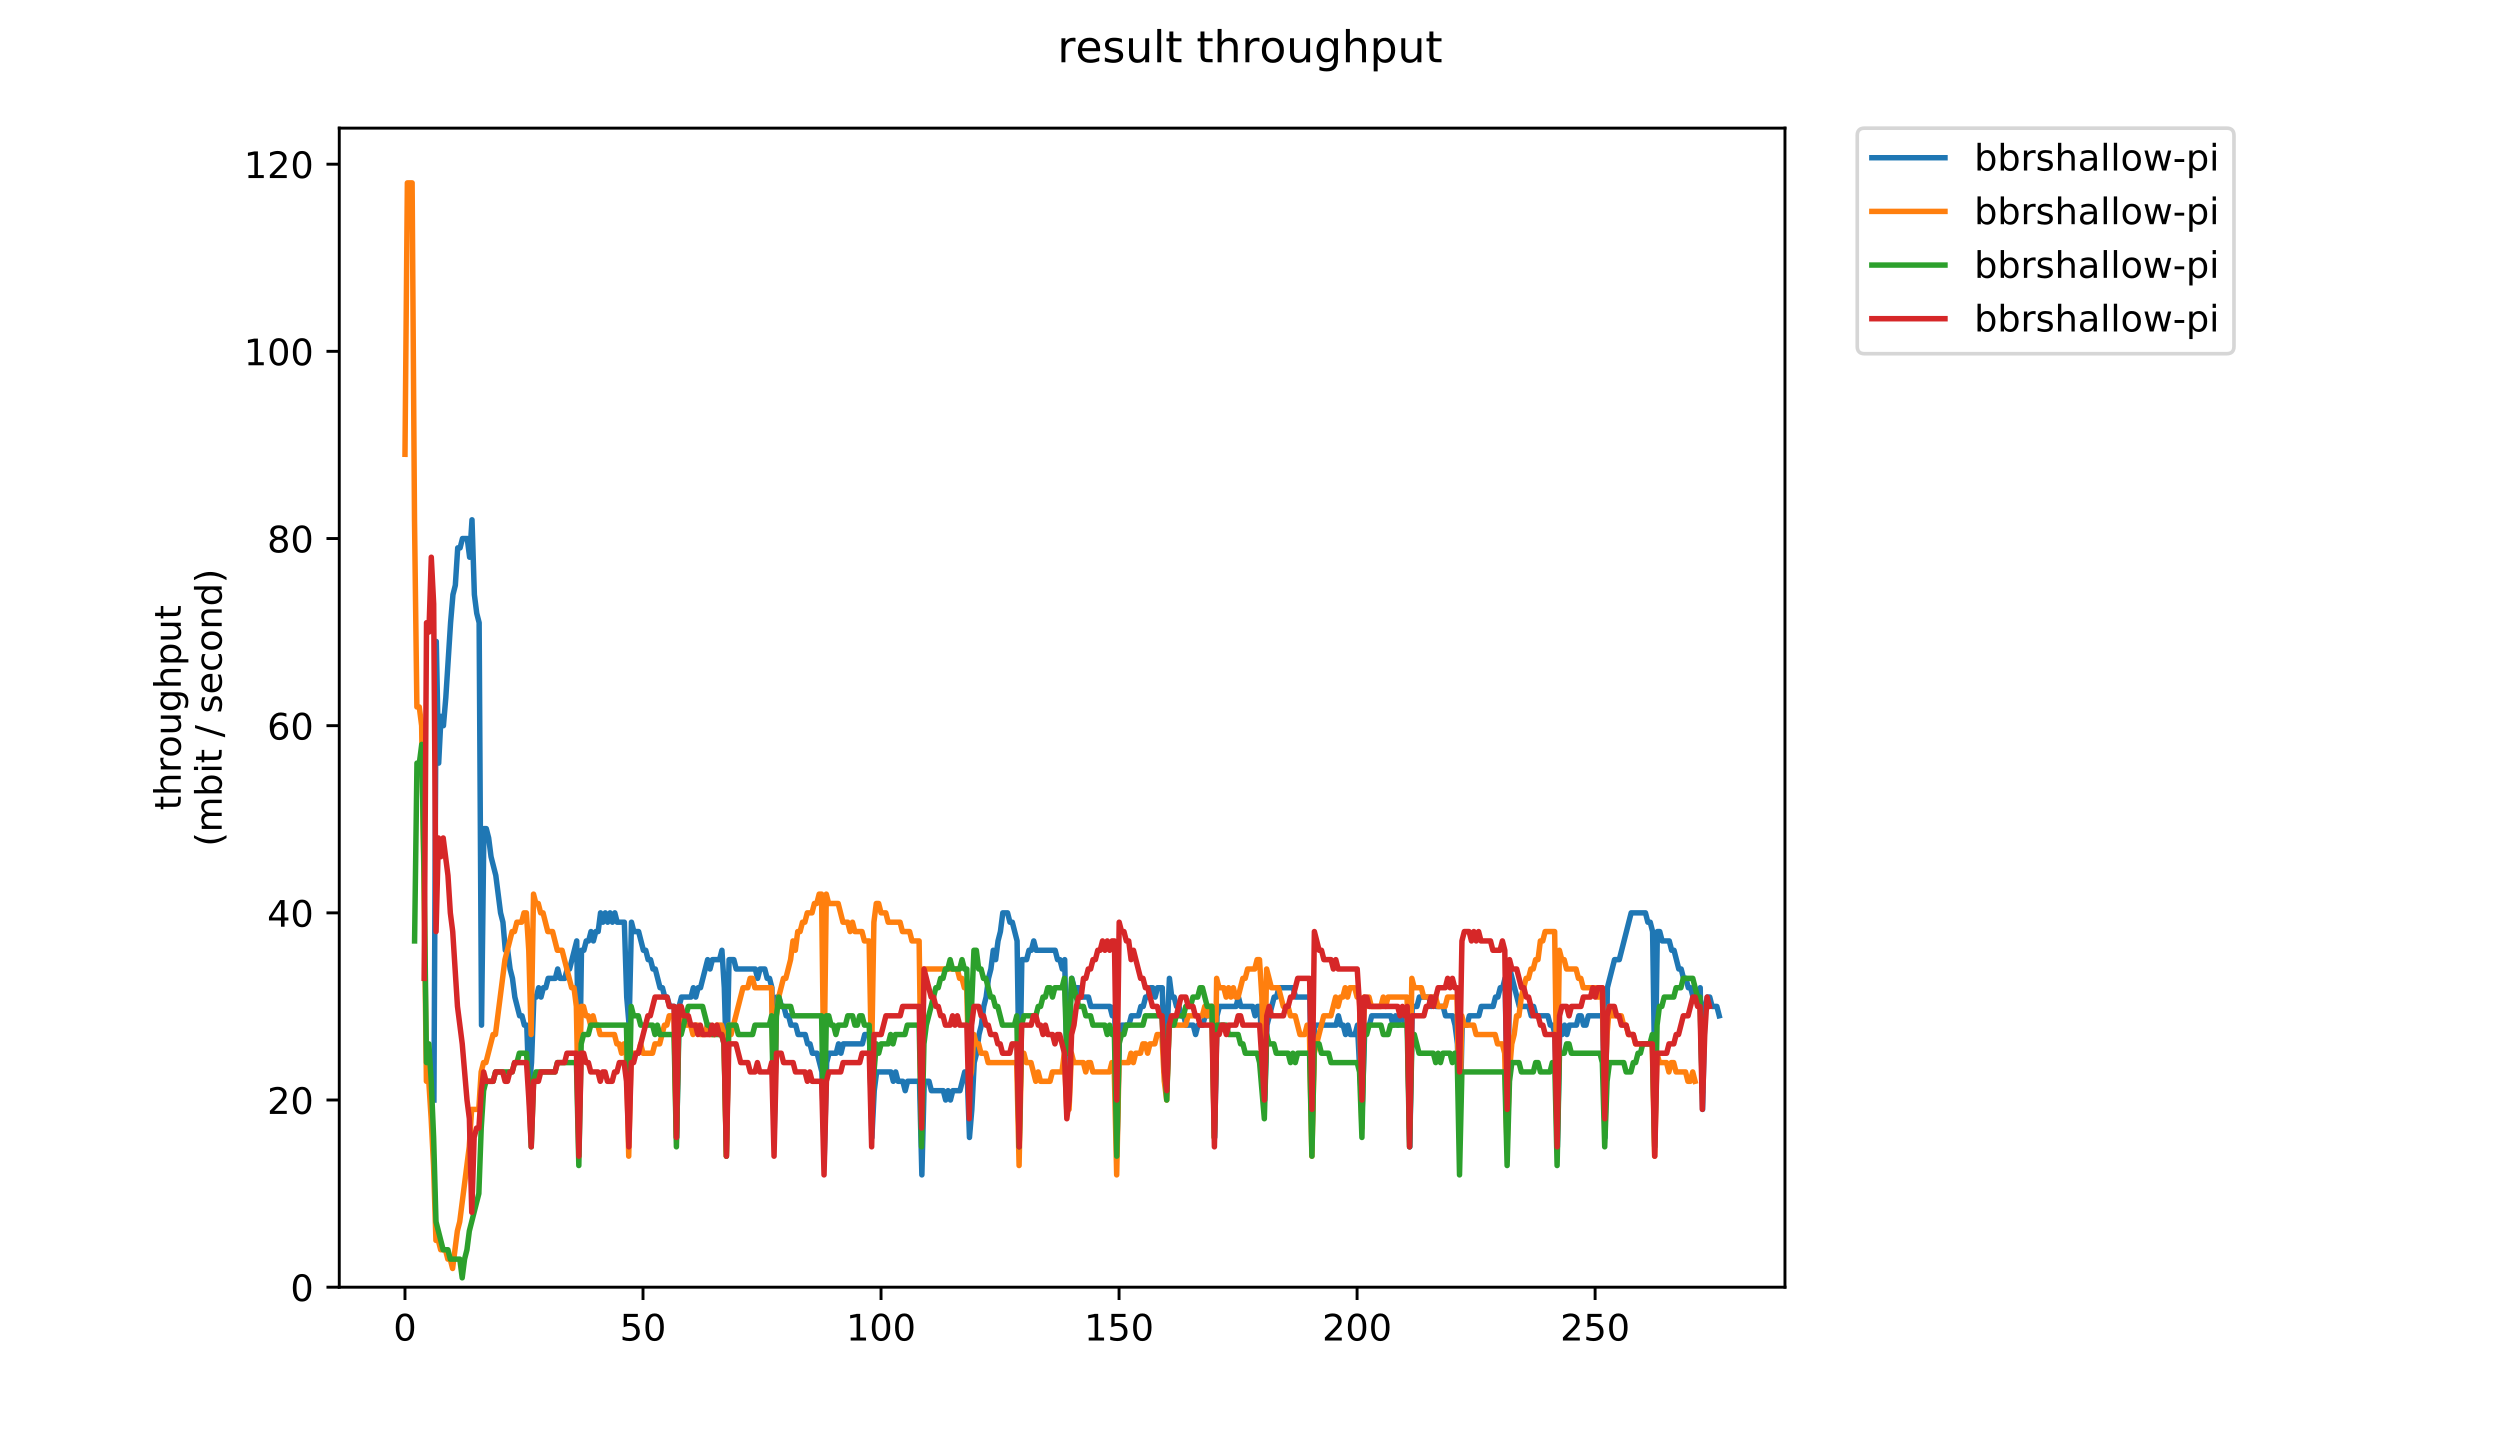 <?xml version="1.0" encoding="utf-8" standalone="no"?>
<!DOCTYPE svg PUBLIC "-//W3C//DTD SVG 1.1//EN"
  "http://www.w3.org/Graphics/SVG/1.1/DTD/svg11.dtd">
<!-- Created with matplotlib (https://matplotlib.org/) -->
<svg height="396pt" version="1.1" viewBox="0 0 684 396" width="684pt" xmlns="http://www.w3.org/2000/svg" xmlns:xlink="http://www.w3.org/1999/xlink">
 <defs>
  <style type="text/css">
*{stroke-linecap:butt;stroke-linejoin:round;}
  </style>
 </defs>
 <g id="figure_1">
  <g id="patch_1">
   <path d="M 0 396 
L 684 396 
L 684 0 
L 0 0 
z
" style="fill:#ffffff;"/>
  </g>
  <g id="axes_1">
   <g id="patch_2">
    <path d="M 92.824 352.174 
L 488.365 352.174 
L 488.365 35.062 
L 92.824 35.062 
z
" style="fill:#ffffff;"/>
   </g>
   <g id="matplotlib.axis_1">
    <g id="xtick_1">
     <g id="line2d_1">
      <defs>
       <path d="M 0 0 
L 0 3.5 
" id="mc0372e7fa3" style="stroke:#000000;stroke-width:0.8;"/>
      </defs>
      <g>
       <use style="stroke:#000000;stroke-width:0.8;" x="110.803" xlink:href="#mc0372e7fa3" y="352.174"/>
      </g>
     </g>
     <g id="text_1">
      <!-- 0 -->
      <defs>
       <path d="M 31.781 66.406 
Q 24.172 66.406 20.328 58.906 
Q 16.5 51.422 16.5 36.375 
Q 16.5 21.391 20.328 13.891 
Q 24.172 6.391 31.781 6.391 
Q 39.453 6.391 43.281 13.891 
Q 47.125 21.391 47.125 36.375 
Q 47.125 51.422 43.281 58.906 
Q 39.453 66.406 31.781 66.406 
z
M 31.781 74.219 
Q 44.047 74.219 50.516 64.516 
Q 56.984 54.828 56.984 36.375 
Q 56.984 17.969 50.516 8.266 
Q 44.047 -1.422 31.781 -1.422 
Q 19.531 -1.422 13.062 8.266 
Q 6.594 17.969 6.594 36.375 
Q 6.594 54.828 13.062 64.516 
Q 19.531 74.219 31.781 74.219 
z
" id="DejaVuSans-48"/>
      </defs>
      <g transform="translate(107.622 366.773)scale(0.1 -0.1)">
       <use xlink:href="#DejaVuSans-48"/>
      </g>
     </g>
    </g>
    <g id="xtick_2">
     <g id="line2d_2">
      <g>
       <use style="stroke:#000000;stroke-width:0.8;" x="175.927" xlink:href="#mc0372e7fa3" y="352.174"/>
      </g>
     </g>
     <g id="text_2">
      <!-- 50 -->
      <defs>
       <path d="M 10.797 72.906 
L 49.516 72.906 
L 49.516 64.594 
L 19.828 64.594 
L 19.828 46.734 
Q 21.969 47.469 24.109 47.828 
Q 26.266 48.188 28.422 48.188 
Q 40.625 48.188 47.75 41.5 
Q 54.891 34.812 54.891 23.391 
Q 54.891 11.625 47.562 5.094 
Q 40.234 -1.422 26.906 -1.422 
Q 22.312 -1.422 17.547 -0.641 
Q 12.797 0.141 7.719 1.703 
L 7.719 11.625 
Q 12.109 9.234 16.797 8.062 
Q 21.484 6.891 26.703 6.891 
Q 35.156 6.891 40.078 11.328 
Q 45.016 15.766 45.016 23.391 
Q 45.016 31 40.078 35.438 
Q 35.156 39.891 26.703 39.891 
Q 22.75 39.891 18.812 39.016 
Q 14.891 38.141 10.797 36.281 
z
" id="DejaVuSans-53"/>
      </defs>
      <g transform="translate(169.564 366.773)scale(0.1 -0.1)">
       <use xlink:href="#DejaVuSans-53"/>
       <use x="63.623" xlink:href="#DejaVuSans-48"/>
      </g>
     </g>
    </g>
    <g id="xtick_3">
     <g id="line2d_3">
      <g>
       <use style="stroke:#000000;stroke-width:0.8;" x="241.05" xlink:href="#mc0372e7fa3" y="352.174"/>
      </g>
     </g>
     <g id="text_3">
      <!-- 100 -->
      <defs>
       <path d="M 12.406 8.297 
L 28.516 8.297 
L 28.516 63.922 
L 10.984 60.406 
L 10.984 69.391 
L 28.422 72.906 
L 38.281 72.906 
L 38.281 8.297 
L 54.391 8.297 
L 54.391 0 
L 12.406 0 
z
" id="DejaVuSans-49"/>
      </defs>
      <g transform="translate(231.507 366.773)scale(0.1 -0.1)">
       <use xlink:href="#DejaVuSans-49"/>
       <use x="63.623" xlink:href="#DejaVuSans-48"/>
       <use x="127.246" xlink:href="#DejaVuSans-48"/>
      </g>
     </g>
    </g>
    <g id="xtick_4">
     <g id="line2d_4">
      <g>
       <use style="stroke:#000000;stroke-width:0.8;" x="306.174" xlink:href="#mc0372e7fa3" y="352.174"/>
      </g>
     </g>
     <g id="text_4">
      <!-- 150 -->
      <g transform="translate(296.63 366.773)scale(0.1 -0.1)">
       <use xlink:href="#DejaVuSans-49"/>
       <use x="63.623" xlink:href="#DejaVuSans-53"/>
       <use x="127.246" xlink:href="#DejaVuSans-48"/>
      </g>
     </g>
    </g>
    <g id="xtick_5">
     <g id="line2d_5">
      <g>
       <use style="stroke:#000000;stroke-width:0.8;" x="371.298" xlink:href="#mc0372e7fa3" y="352.174"/>
      </g>
     </g>
     <g id="text_5">
      <!-- 200 -->
      <defs>
       <path d="M 19.188 8.297 
L 53.609 8.297 
L 53.609 0 
L 7.328 0 
L 7.328 8.297 
Q 12.938 14.109 22.625 23.891 
Q 32.328 33.688 34.812 36.531 
Q 39.547 41.844 41.422 45.531 
Q 43.312 49.219 43.312 52.781 
Q 43.312 58.594 39.234 62.25 
Q 35.156 65.922 28.609 65.922 
Q 23.969 65.922 18.812 64.312 
Q 13.672 62.703 7.812 59.422 
L 7.812 69.391 
Q 13.766 71.781 18.938 73 
Q 24.125 74.219 28.422 74.219 
Q 39.75 74.219 46.484 68.547 
Q 53.219 62.891 53.219 53.422 
Q 53.219 48.922 51.531 44.891 
Q 49.859 40.875 45.406 35.406 
Q 44.188 33.984 37.641 27.219 
Q 31.109 20.453 19.188 8.297 
z
" id="DejaVuSans-50"/>
      </defs>
      <g transform="translate(361.754 366.773)scale(0.1 -0.1)">
       <use xlink:href="#DejaVuSans-50"/>
       <use x="63.623" xlink:href="#DejaVuSans-48"/>
       <use x="127.246" xlink:href="#DejaVuSans-48"/>
      </g>
     </g>
    </g>
    <g id="xtick_6">
     <g id="line2d_6">
      <g>
       <use style="stroke:#000000;stroke-width:0.8;" x="436.422" xlink:href="#mc0372e7fa3" y="352.174"/>
      </g>
     </g>
     <g id="text_6">
      <!-- 250 -->
      <g transform="translate(426.878 366.773)scale(0.1 -0.1)">
       <use xlink:href="#DejaVuSans-50"/>
       <use x="63.623" xlink:href="#DejaVuSans-53"/>
       <use x="127.246" xlink:href="#DejaVuSans-48"/>
      </g>
     </g>
    </g>
   </g>
   <g id="matplotlib.axis_2">
    <g id="ytick_1">
     <g id="line2d_7">
      <defs>
       <path d="M 0 0 
L -3.5 0 
" id="m262127cf6f" style="stroke:#000000;stroke-width:0.8;"/>
      </defs>
      <g>
       <use style="stroke:#000000;stroke-width:0.8;" x="92.824" xlink:href="#m262127cf6f" y="352.174"/>
      </g>
     </g>
     <g id="text_7">
      <!-- 0 -->
      <g transform="translate(79.461 355.973)scale(0.1 -0.1)">
       <use xlink:href="#DejaVuSans-48"/>
      </g>
     </g>
    </g>
    <g id="ytick_2">
     <g id="line2d_8">
      <g>
       <use style="stroke:#000000;stroke-width:0.8;" x="92.824" xlink:href="#m262127cf6f" y="300.965"/>
      </g>
     </g>
     <g id="text_8">
      <!-- 20 -->
      <g transform="translate(73.099 304.764)scale(0.1 -0.1)">
       <use xlink:href="#DejaVuSans-50"/>
       <use x="63.623" xlink:href="#DejaVuSans-48"/>
      </g>
     </g>
    </g>
    <g id="ytick_3">
     <g id="line2d_9">
      <g>
       <use style="stroke:#000000;stroke-width:0.8;" x="92.824" xlink:href="#m262127cf6f" y="249.756"/>
      </g>
     </g>
     <g id="text_9">
      <!-- 40 -->
      <defs>
       <path d="M 37.797 64.312 
L 12.891 25.391 
L 37.797 25.391 
z
M 35.203 72.906 
L 47.609 72.906 
L 47.609 25.391 
L 58.016 25.391 
L 58.016 17.188 
L 47.609 17.188 
L 47.609 0 
L 37.797 0 
L 37.797 17.188 
L 4.891 17.188 
L 4.891 26.703 
z
" id="DejaVuSans-52"/>
      </defs>
      <g transform="translate(73.099 253.555)scale(0.1 -0.1)">
       <use xlink:href="#DejaVuSans-52"/>
       <use x="63.623" xlink:href="#DejaVuSans-48"/>
      </g>
     </g>
    </g>
    <g id="ytick_4">
     <g id="line2d_10">
      <g>
       <use style="stroke:#000000;stroke-width:0.8;" x="92.824" xlink:href="#m262127cf6f" y="198.547"/>
      </g>
     </g>
     <g id="text_10">
      <!-- 60 -->
      <defs>
       <path d="M 33.016 40.375 
Q 26.375 40.375 22.484 35.828 
Q 18.609 31.297 18.609 23.391 
Q 18.609 15.531 22.484 10.953 
Q 26.375 6.391 33.016 6.391 
Q 39.656 6.391 43.531 10.953 
Q 47.406 15.531 47.406 23.391 
Q 47.406 31.297 43.531 35.828 
Q 39.656 40.375 33.016 40.375 
z
M 52.594 71.297 
L 52.594 62.312 
Q 48.875 64.062 45.094 64.984 
Q 41.312 65.922 37.594 65.922 
Q 27.828 65.922 22.672 59.328 
Q 17.531 52.734 16.797 39.406 
Q 19.672 43.656 24.016 45.922 
Q 28.375 48.188 33.594 48.188 
Q 44.578 48.188 50.953 41.516 
Q 57.328 34.859 57.328 23.391 
Q 57.328 12.156 50.688 5.359 
Q 44.047 -1.422 33.016 -1.422 
Q 20.359 -1.422 13.672 8.266 
Q 6.984 17.969 6.984 36.375 
Q 6.984 53.656 15.188 63.938 
Q 23.391 74.219 37.203 74.219 
Q 40.922 74.219 44.703 73.484 
Q 48.484 72.75 52.594 71.297 
z
" id="DejaVuSans-54"/>
      </defs>
      <g transform="translate(73.099 202.346)scale(0.1 -0.1)">
       <use xlink:href="#DejaVuSans-54"/>
       <use x="63.623" xlink:href="#DejaVuSans-48"/>
      </g>
     </g>
    </g>
    <g id="ytick_5">
     <g id="line2d_11">
      <g>
       <use style="stroke:#000000;stroke-width:0.8;" x="92.824" xlink:href="#m262127cf6f" y="147.338"/>
      </g>
     </g>
     <g id="text_11">
      <!-- 80 -->
      <defs>
       <path d="M 31.781 34.625 
Q 24.75 34.625 20.719 30.859 
Q 16.703 27.094 16.703 20.516 
Q 16.703 13.922 20.719 10.156 
Q 24.75 6.391 31.781 6.391 
Q 38.812 6.391 42.859 10.172 
Q 46.922 13.969 46.922 20.516 
Q 46.922 27.094 42.891 30.859 
Q 38.875 34.625 31.781 34.625 
z
M 21.922 38.812 
Q 15.578 40.375 12.031 44.719 
Q 8.5 49.078 8.5 55.328 
Q 8.5 64.062 14.719 69.141 
Q 20.953 74.219 31.781 74.219 
Q 42.672 74.219 48.875 69.141 
Q 55.078 64.062 55.078 55.328 
Q 55.078 49.078 51.531 44.719 
Q 48 40.375 41.703 38.812 
Q 48.828 37.156 52.797 32.312 
Q 56.781 27.484 56.781 20.516 
Q 56.781 9.906 50.312 4.234 
Q 43.844 -1.422 31.781 -1.422 
Q 19.734 -1.422 13.25 4.234 
Q 6.781 9.906 6.781 20.516 
Q 6.781 27.484 10.781 32.312 
Q 14.797 37.156 21.922 38.812 
z
M 18.312 54.391 
Q 18.312 48.734 21.844 45.562 
Q 25.391 42.391 31.781 42.391 
Q 38.141 42.391 41.719 45.562 
Q 45.312 48.734 45.312 54.391 
Q 45.312 60.062 41.719 63.234 
Q 38.141 66.406 31.781 66.406 
Q 25.391 66.406 21.844 63.234 
Q 18.312 60.062 18.312 54.391 
z
" id="DejaVuSans-56"/>
      </defs>
      <g transform="translate(73.099 151.137)scale(0.1 -0.1)">
       <use xlink:href="#DejaVuSans-56"/>
       <use x="63.623" xlink:href="#DejaVuSans-48"/>
      </g>
     </g>
    </g>
    <g id="ytick_6">
     <g id="line2d_12">
      <g>
       <use style="stroke:#000000;stroke-width:0.8;" x="92.824" xlink:href="#m262127cf6f" y="96.129"/>
      </g>
     </g>
     <g id="text_12">
      <!-- 100 -->
      <g transform="translate(66.736 99.928)scale(0.1 -0.1)">
       <use xlink:href="#DejaVuSans-49"/>
       <use x="63.623" xlink:href="#DejaVuSans-48"/>
       <use x="127.246" xlink:href="#DejaVuSans-48"/>
      </g>
     </g>
    </g>
    <g id="ytick_7">
     <g id="line2d_13">
      <g>
       <use style="stroke:#000000;stroke-width:0.8;" x="92.824" xlink:href="#m262127cf6f" y="44.92"/>
      </g>
     </g>
     <g id="text_13">
      <!-- 120 -->
      <g transform="translate(66.736 48.719)scale(0.1 -0.1)">
       <use xlink:href="#DejaVuSans-49"/>
       <use x="63.623" xlink:href="#DejaVuSans-50"/>
       <use x="127.246" xlink:href="#DejaVuSans-48"/>
      </g>
     </g>
    </g>
    <g id="text_14">
     <!-- throughput -->
     <defs>
      <path d="M 18.312 70.219 
L 18.312 54.688 
L 36.812 54.688 
L 36.812 47.703 
L 18.312 47.703 
L 18.312 18.016 
Q 18.312 11.328 20.141 9.422 
Q 21.969 7.516 27.594 7.516 
L 36.812 7.516 
L 36.812 0 
L 27.594 0 
Q 17.188 0 13.234 3.875 
Q 9.281 7.766 9.281 18.016 
L 9.281 47.703 
L 2.688 47.703 
L 2.688 54.688 
L 9.281 54.688 
L 9.281 70.219 
z
" id="DejaVuSans-116"/>
      <path d="M 54.891 33.016 
L 54.891 0 
L 45.906 0 
L 45.906 32.719 
Q 45.906 40.484 42.875 44.328 
Q 39.844 48.188 33.797 48.188 
Q 26.516 48.188 22.312 43.547 
Q 18.109 38.922 18.109 30.906 
L 18.109 0 
L 9.078 0 
L 9.078 75.984 
L 18.109 75.984 
L 18.109 46.188 
Q 21.344 51.125 25.703 53.562 
Q 30.078 56 35.797 56 
Q 45.219 56 50.047 50.172 
Q 54.891 44.344 54.891 33.016 
z
" id="DejaVuSans-104"/>
      <path d="M 41.109 46.297 
Q 39.594 47.172 37.812 47.578 
Q 36.031 48 33.891 48 
Q 26.266 48 22.188 43.047 
Q 18.109 38.094 18.109 28.812 
L 18.109 0 
L 9.078 0 
L 9.078 54.688 
L 18.109 54.688 
L 18.109 46.188 
Q 20.953 51.172 25.484 53.578 
Q 30.031 56 36.531 56 
Q 37.453 56 38.578 55.875 
Q 39.703 55.766 41.062 55.516 
z
" id="DejaVuSans-114"/>
      <path d="M 30.609 48.391 
Q 23.391 48.391 19.188 42.75 
Q 14.984 37.109 14.984 27.297 
Q 14.984 17.484 19.156 11.844 
Q 23.344 6.203 30.609 6.203 
Q 37.797 6.203 41.984 11.859 
Q 46.188 17.531 46.188 27.297 
Q 46.188 37.016 41.984 42.703 
Q 37.797 48.391 30.609 48.391 
z
M 30.609 56 
Q 42.328 56 49.016 48.375 
Q 55.719 40.766 55.719 27.297 
Q 55.719 13.875 49.016 6.219 
Q 42.328 -1.422 30.609 -1.422 
Q 18.844 -1.422 12.172 6.219 
Q 5.516 13.875 5.516 27.297 
Q 5.516 40.766 12.172 48.375 
Q 18.844 56 30.609 56 
z
" id="DejaVuSans-111"/>
      <path d="M 8.5 21.578 
L 8.5 54.688 
L 17.484 54.688 
L 17.484 21.922 
Q 17.484 14.156 20.5 10.266 
Q 23.531 6.391 29.594 6.391 
Q 36.859 6.391 41.078 11.031 
Q 45.312 15.672 45.312 23.688 
L 45.312 54.688 
L 54.297 54.688 
L 54.297 0 
L 45.312 0 
L 45.312 8.406 
Q 42.047 3.422 37.719 1 
Q 33.406 -1.422 27.688 -1.422 
Q 18.266 -1.422 13.375 4.438 
Q 8.5 10.297 8.5 21.578 
z
M 31.109 56 
z
" id="DejaVuSans-117"/>
      <path d="M 45.406 27.984 
Q 45.406 37.75 41.375 43.109 
Q 37.359 48.484 30.078 48.484 
Q 22.859 48.484 18.828 43.109 
Q 14.797 37.75 14.797 27.984 
Q 14.797 18.266 18.828 12.891 
Q 22.859 7.516 30.078 7.516 
Q 37.359 7.516 41.375 12.891 
Q 45.406 18.266 45.406 27.984 
z
M 54.391 6.781 
Q 54.391 -7.172 48.188 -13.984 
Q 42 -20.797 29.203 -20.797 
Q 24.469 -20.797 20.266 -20.094 
Q 16.062 -19.391 12.109 -17.922 
L 12.109 -9.188 
Q 16.062 -11.328 19.922 -12.344 
Q 23.781 -13.375 27.781 -13.375 
Q 36.625 -13.375 41.016 -8.766 
Q 45.406 -4.156 45.406 5.172 
L 45.406 9.625 
Q 42.625 4.781 38.281 2.391 
Q 33.938 0 27.875 0 
Q 17.828 0 11.672 7.656 
Q 5.516 15.328 5.516 27.984 
Q 5.516 40.672 11.672 48.328 
Q 17.828 56 27.875 56 
Q 33.938 56 38.281 53.609 
Q 42.625 51.219 45.406 46.391 
L 45.406 54.688 
L 54.391 54.688 
z
" id="DejaVuSans-103"/>
      <path d="M 18.109 8.203 
L 18.109 -20.797 
L 9.078 -20.797 
L 9.078 54.688 
L 18.109 54.688 
L 18.109 46.391 
Q 20.953 51.266 25.266 53.625 
Q 29.594 56 35.594 56 
Q 45.562 56 51.781 48.094 
Q 58.016 40.188 58.016 27.297 
Q 58.016 14.406 51.781 6.484 
Q 45.562 -1.422 35.594 -1.422 
Q 29.594 -1.422 25.266 0.953 
Q 20.953 3.328 18.109 8.203 
z
M 48.688 27.297 
Q 48.688 37.203 44.609 42.844 
Q 40.531 48.484 33.406 48.484 
Q 26.266 48.484 22.188 42.844 
Q 18.109 37.203 18.109 27.297 
Q 18.109 17.391 22.188 11.75 
Q 26.266 6.109 33.406 6.109 
Q 40.531 6.109 44.609 11.75 
Q 48.688 17.391 48.688 27.297 
z
" id="DejaVuSans-112"/>
     </defs>
     <g transform="translate(49.459 221.675)rotate(-90)scale(0.1 -0.1)">
      <use xlink:href="#DejaVuSans-116"/>
      <use x="39.209" xlink:href="#DejaVuSans-104"/>
      <use x="102.588" xlink:href="#DejaVuSans-114"/>
      <use x="143.67" xlink:href="#DejaVuSans-111"/>
      <use x="204.852" xlink:href="#DejaVuSans-117"/>
      <use x="268.23" xlink:href="#DejaVuSans-103"/>
      <use x="331.707" xlink:href="#DejaVuSans-104"/>
      <use x="395.086" xlink:href="#DejaVuSans-112"/>
      <use x="458.562" xlink:href="#DejaVuSans-117"/>
      <use x="521.941" xlink:href="#DejaVuSans-116"/>
     </g>
     <!-- (mbit / second) -->
     <defs>
      <path d="M 31 75.875 
Q 24.469 64.656 21.281 53.656 
Q 18.109 42.672 18.109 31.391 
Q 18.109 20.125 21.312 9.062 
Q 24.516 -2 31 -13.188 
L 23.188 -13.188 
Q 15.875 -1.703 12.234 9.375 
Q 8.594 20.453 8.594 31.391 
Q 8.594 42.281 12.203 53.312 
Q 15.828 64.359 23.188 75.875 
z
" id="DejaVuSans-40"/>
      <path d="M 52 44.188 
Q 55.375 50.25 60.062 53.125 
Q 64.75 56 71.094 56 
Q 79.641 56 84.281 50.016 
Q 88.922 44.047 88.922 33.016 
L 88.922 0 
L 79.891 0 
L 79.891 32.719 
Q 79.891 40.578 77.094 44.375 
Q 74.312 48.188 68.609 48.188 
Q 61.625 48.188 57.562 43.547 
Q 53.516 38.922 53.516 30.906 
L 53.516 0 
L 44.484 0 
L 44.484 32.719 
Q 44.484 40.625 41.703 44.406 
Q 38.922 48.188 33.109 48.188 
Q 26.219 48.188 22.156 43.531 
Q 18.109 38.875 18.109 30.906 
L 18.109 0 
L 9.078 0 
L 9.078 54.688 
L 18.109 54.688 
L 18.109 46.188 
Q 21.188 51.219 25.484 53.609 
Q 29.781 56 35.688 56 
Q 41.656 56 45.828 52.969 
Q 50 49.953 52 44.188 
z
" id="DejaVuSans-109"/>
      <path d="M 48.688 27.297 
Q 48.688 37.203 44.609 42.844 
Q 40.531 48.484 33.406 48.484 
Q 26.266 48.484 22.188 42.844 
Q 18.109 37.203 18.109 27.297 
Q 18.109 17.391 22.188 11.75 
Q 26.266 6.109 33.406 6.109 
Q 40.531 6.109 44.609 11.75 
Q 48.688 17.391 48.688 27.297 
z
M 18.109 46.391 
Q 20.953 51.266 25.266 53.625 
Q 29.594 56 35.594 56 
Q 45.562 56 51.781 48.094 
Q 58.016 40.188 58.016 27.297 
Q 58.016 14.406 51.781 6.484 
Q 45.562 -1.422 35.594 -1.422 
Q 29.594 -1.422 25.266 0.953 
Q 20.953 3.328 18.109 8.203 
L 18.109 0 
L 9.078 0 
L 9.078 75.984 
L 18.109 75.984 
z
" id="DejaVuSans-98"/>
      <path d="M 9.422 54.688 
L 18.406 54.688 
L 18.406 0 
L 9.422 0 
z
M 9.422 75.984 
L 18.406 75.984 
L 18.406 64.594 
L 9.422 64.594 
z
" id="DejaVuSans-105"/>
      <path id="DejaVuSans-32"/>
      <path d="M 25.391 72.906 
L 33.688 72.906 
L 8.297 -9.281 
L 0 -9.281 
z
" id="DejaVuSans-47"/>
      <path d="M 44.281 53.078 
L 44.281 44.578 
Q 40.484 46.531 36.375 47.5 
Q 32.281 48.484 27.875 48.484 
Q 21.188 48.484 17.844 46.438 
Q 14.5 44.391 14.5 40.281 
Q 14.5 37.156 16.891 35.375 
Q 19.281 33.594 26.516 31.984 
L 29.594 31.297 
Q 39.156 29.25 43.188 25.516 
Q 47.219 21.781 47.219 15.094 
Q 47.219 7.469 41.188 3.016 
Q 35.156 -1.422 24.609 -1.422 
Q 20.219 -1.422 15.453 -0.562 
Q 10.688 0.297 5.422 2 
L 5.422 11.281 
Q 10.406 8.688 15.234 7.391 
Q 20.062 6.109 24.812 6.109 
Q 31.156 6.109 34.562 8.281 
Q 37.984 10.453 37.984 14.406 
Q 37.984 18.062 35.516 20.016 
Q 33.062 21.969 24.703 23.781 
L 21.578 24.516 
Q 13.234 26.266 9.516 29.906 
Q 5.812 33.547 5.812 39.891 
Q 5.812 47.609 11.281 51.797 
Q 16.75 56 26.812 56 
Q 31.781 56 36.172 55.266 
Q 40.578 54.547 44.281 53.078 
z
" id="DejaVuSans-115"/>
      <path d="M 56.203 29.594 
L 56.203 25.203 
L 14.891 25.203 
Q 15.484 15.922 20.484 11.062 
Q 25.484 6.203 34.422 6.203 
Q 39.594 6.203 44.453 7.469 
Q 49.312 8.734 54.109 11.281 
L 54.109 2.781 
Q 49.266 0.734 44.188 -0.344 
Q 39.109 -1.422 33.891 -1.422 
Q 20.797 -1.422 13.156 6.188 
Q 5.516 13.812 5.516 26.812 
Q 5.516 40.234 12.766 48.109 
Q 20.016 56 32.328 56 
Q 43.359 56 49.781 48.891 
Q 56.203 41.797 56.203 29.594 
z
M 47.219 32.234 
Q 47.125 39.594 43.094 43.984 
Q 39.062 48.391 32.422 48.391 
Q 24.906 48.391 20.391 44.141 
Q 15.875 39.891 15.188 32.172 
z
" id="DejaVuSans-101"/>
      <path d="M 48.781 52.594 
L 48.781 44.188 
Q 44.969 46.297 41.141 47.344 
Q 37.312 48.391 33.406 48.391 
Q 24.656 48.391 19.812 42.844 
Q 14.984 37.312 14.984 27.297 
Q 14.984 17.281 19.812 11.734 
Q 24.656 6.203 33.406 6.203 
Q 37.312 6.203 41.141 7.25 
Q 44.969 8.297 48.781 10.406 
L 48.781 2.094 
Q 45.016 0.344 40.984 -0.531 
Q 36.969 -1.422 32.422 -1.422 
Q 20.062 -1.422 12.781 6.344 
Q 5.516 14.109 5.516 27.297 
Q 5.516 40.672 12.859 48.328 
Q 20.219 56 33.016 56 
Q 37.156 56 41.109 55.141 
Q 45.062 54.297 48.781 52.594 
z
" id="DejaVuSans-99"/>
      <path d="M 54.891 33.016 
L 54.891 0 
L 45.906 0 
L 45.906 32.719 
Q 45.906 40.484 42.875 44.328 
Q 39.844 48.188 33.797 48.188 
Q 26.516 48.188 22.312 43.547 
Q 18.109 38.922 18.109 30.906 
L 18.109 0 
L 9.078 0 
L 9.078 54.688 
L 18.109 54.688 
L 18.109 46.188 
Q 21.344 51.125 25.703 53.562 
Q 30.078 56 35.797 56 
Q 45.219 56 50.047 50.172 
Q 54.891 44.344 54.891 33.016 
z
" id="DejaVuSans-110"/>
      <path d="M 45.406 46.391 
L 45.406 75.984 
L 54.391 75.984 
L 54.391 0 
L 45.406 0 
L 45.406 8.203 
Q 42.578 3.328 38.25 0.953 
Q 33.938 -1.422 27.875 -1.422 
Q 17.969 -1.422 11.734 6.484 
Q 5.516 14.406 5.516 27.297 
Q 5.516 40.188 11.734 48.094 
Q 17.969 56 27.875 56 
Q 33.938 56 38.25 53.625 
Q 42.578 51.266 45.406 46.391 
z
M 14.797 27.297 
Q 14.797 17.391 18.875 11.75 
Q 22.953 6.109 30.078 6.109 
Q 37.203 6.109 41.297 11.75 
Q 45.406 17.391 45.406 27.297 
Q 45.406 37.203 41.297 42.844 
Q 37.203 48.484 30.078 48.484 
Q 22.953 48.484 18.875 42.844 
Q 14.797 37.203 14.797 27.297 
z
" id="DejaVuSans-100"/>
      <path d="M 8.016 75.875 
L 15.828 75.875 
Q 23.141 64.359 26.781 53.312 
Q 30.422 42.281 30.422 31.391 
Q 30.422 20.453 26.781 9.375 
Q 23.141 -1.703 15.828 -13.188 
L 8.016 -13.188 
Q 14.5 -2 17.703 9.062 
Q 20.906 20.125 20.906 31.391 
Q 20.906 42.672 17.703 53.656 
Q 14.5 64.656 8.016 75.875 
z
" id="DejaVuSans-41"/>
     </defs>
     <g transform="translate(60.657 231.609)rotate(-90)scale(0.1 -0.1)">
      <use xlink:href="#DejaVuSans-40"/>
      <use x="39.014" xlink:href="#DejaVuSans-109"/>
      <use x="136.426" xlink:href="#DejaVuSans-98"/>
      <use x="199.902" xlink:href="#DejaVuSans-105"/>
      <use x="227.686" xlink:href="#DejaVuSans-116"/>
      <use x="266.895" xlink:href="#DejaVuSans-32"/>
      <use x="298.682" xlink:href="#DejaVuSans-47"/>
      <use x="332.373" xlink:href="#DejaVuSans-32"/>
      <use x="364.16" xlink:href="#DejaVuSans-115"/>
      <use x="416.26" xlink:href="#DejaVuSans-101"/>
      <use x="477.783" xlink:href="#DejaVuSans-99"/>
      <use x="532.764" xlink:href="#DejaVuSans-111"/>
      <use x="593.945" xlink:href="#DejaVuSans-110"/>
      <use x="657.324" xlink:href="#DejaVuSans-100"/>
      <use x="720.801" xlink:href="#DejaVuSans-41"/>
     </g>
    </g>
   </g>
   <g id="line2d_14">
    <path clip-path="url(#pae16aa22dc)" d="M 118.718 300.965 
L 119.369 175.503 
L 120.021 208.789 
L 120.672 195.987 
L 121.323 198.547 
L 121.974 190.866 
L 123.277 170.382 
L 123.928 162.701 
L 124.579 160.14 
L 125.231 149.899 
L 125.882 149.899 
L 126.533 147.338 
L 127.836 147.338 
L 128.487 152.459 
L 129.138 142.217 
L 129.789 162.701 
L 130.44 167.822 
L 131.092 170.382 
L 131.743 280.482 
L 132.394 226.712 
L 133.045 226.712 
L 133.697 229.273 
L 134.348 234.393 
L 135.65 239.514 
L 136.953 249.756 
L 137.604 252.317 
L 138.255 259.998 
L 138.907 259.998 
L 139.558 265.119 
L 140.209 267.679 
L 140.86 272.8 
L 142.163 277.921 
L 142.814 277.921 
L 143.465 280.482 
L 144.116 280.482 
L 144.768 298.405 
L 145.419 290.723 
L 146.07 272.8 
L 146.721 272.8 
L 147.373 270.24 
L 148.024 272.8 
L 148.675 270.24 
L 149.326 270.24 
L 149.978 267.679 
L 151.931 267.679 
L 152.583 265.119 
L 153.234 267.679 
L 154.536 267.679 
L 155.187 265.119 
L 155.839 265.119 
L 157.792 257.438 
L 158.444 303.526 
L 159.095 259.998 
L 159.746 259.998 
L 160.397 257.438 
L 161.049 257.438 
L 161.7 254.877 
L 162.351 257.438 
L 163.002 254.877 
L 163.654 254.877 
L 164.305 249.756 
L 164.956 252.317 
L 165.607 249.756 
L 166.258 252.317 
L 166.91 249.756 
L 167.561 252.317 
L 168.212 249.756 
L 168.863 252.317 
L 170.817 252.317 
L 171.468 272.8 
L 172.12 280.482 
L 172.771 252.317 
L 173.422 254.877 
L 174.725 254.877 
L 176.027 259.998 
L 176.678 259.998 
L 177.33 262.558 
L 177.981 262.558 
L 178.632 265.119 
L 179.283 265.119 
L 180.586 270.24 
L 181.237 270.24 
L 181.888 272.8 
L 182.539 272.8 
L 183.191 275.361 
L 184.493 275.361 
L 185.144 311.207 
L 185.796 275.361 
L 186.447 272.8 
L 189.052 272.8 
L 189.703 270.24 
L 190.354 272.8 
L 191.005 270.24 
L 191.657 270.24 
L 193.61 262.558 
L 194.262 265.119 
L 194.913 262.558 
L 196.867 262.558 
L 197.518 259.998 
L 198.169 270.24 
L 198.82 293.284 
L 199.472 262.558 
L 200.774 262.558 
L 201.425 265.119 
L 206.635 265.119 
L 207.286 267.679 
L 207.938 265.119 
L 209.24 265.119 
L 209.891 267.679 
L 210.543 267.679 
L 211.194 270.24 
L 211.845 308.647 
L 212.496 272.8 
L 213.148 272.8 
L 213.799 275.361 
L 214.45 275.361 
L 215.101 277.921 
L 215.753 277.921 
L 216.404 280.482 
L 217.706 280.482 
L 218.357 283.042 
L 220.311 283.042 
L 220.962 285.602 
L 221.614 285.602 
L 222.265 288.163 
L 223.567 288.163 
L 224.87 293.284 
L 225.521 316.328 
L 226.172 290.723 
L 226.824 288.163 
L 228.777 288.163 
L 229.428 285.602 
L 230.08 288.163 
L 230.731 285.602 
L 235.941 285.602 
L 236.592 283.042 
L 237.895 283.042 
L 238.546 311.207 
L 239.197 298.405 
L 239.848 293.284 
L 243.756 293.284 
L 244.407 295.844 
L 245.058 293.284 
L 245.709 295.844 
L 247.012 295.844 
L 247.663 298.405 
L 248.314 295.844 
L 251.571 295.844 
L 252.222 321.449 
L 252.873 295.844 
L 254.175 295.844 
L 254.827 298.405 
L 258.083 298.405 
L 258.734 300.965 
L 259.385 298.405 
L 260.037 300.965 
L 260.688 298.405 
L 262.642 298.405 
L 263.944 293.284 
L 264.595 293.284 
L 265.247 311.207 
L 265.898 303.526 
L 266.549 290.723 
L 267.2 288.163 
L 267.851 283.042 
L 268.503 280.482 
L 269.154 275.361 
L 269.805 272.8 
L 270.456 267.679 
L 271.108 265.119 
L 271.759 259.998 
L 272.41 262.558 
L 273.061 257.438 
L 273.713 254.877 
L 274.364 249.756 
L 275.666 249.756 
L 276.318 252.317 
L 276.969 252.317 
L 278.271 257.438 
L 278.922 300.965 
L 279.574 262.558 
L 280.876 262.558 
L 281.527 259.998 
L 282.179 259.998 
L 282.83 257.438 
L 283.481 259.998 
L 288.691 259.998 
L 289.342 262.558 
L 289.994 262.558 
L 290.645 265.119 
L 291.296 262.558 
L 291.947 293.284 
L 292.598 277.921 
L 293.25 267.679 
L 293.901 270.24 
L 295.203 270.24 
L 295.855 272.8 
L 297.808 272.8 
L 298.46 275.361 
L 303.669 275.361 
L 304.321 277.921 
L 304.972 275.361 
L 305.623 313.767 
L 306.274 283.042 
L 306.926 280.482 
L 308.879 280.482 
L 309.531 277.921 
L 311.484 277.921 
L 312.136 275.361 
L 312.787 275.361 
L 313.438 272.8 
L 314.089 272.8 
L 314.741 270.24 
L 315.392 270.24 
L 316.043 272.8 
L 316.694 270.24 
L 317.997 270.24 
L 318.648 293.284 
L 319.299 283.042 
L 319.95 267.679 
L 320.602 272.8 
L 321.253 272.8 
L 321.904 275.361 
L 322.555 275.361 
L 323.207 277.921 
L 323.858 277.921 
L 324.509 280.482 
L 326.463 280.482 
L 327.114 283.042 
L 327.765 280.482 
L 329.068 280.482 
L 329.719 277.921 
L 331.021 277.921 
L 331.673 275.361 
L 332.324 311.207 
L 332.975 277.921 
L 333.626 275.361 
L 338.185 275.361 
L 338.836 272.8 
L 339.488 275.361 
L 342.744 275.361 
L 343.395 277.921 
L 344.046 275.361 
L 344.697 275.361 
L 346 300.965 
L 346.651 280.482 
L 348.605 272.8 
L 349.256 272.8 
L 349.907 270.24 
L 353.815 270.24 
L 354.466 272.8 
L 358.373 272.8 
L 359.025 308.647 
L 359.676 280.482 
L 365.537 280.482 
L 366.188 277.921 
L 366.839 280.482 
L 367.491 280.482 
L 368.142 283.042 
L 368.793 280.482 
L 369.444 283.042 
L 370.747 283.042 
L 371.398 280.482 
L 372.049 293.284 
L 372.701 303.526 
L 373.352 283.042 
L 374.003 280.482 
L 374.654 280.482 
L 375.306 277.921 
L 380.515 277.921 
L 381.167 280.482 
L 381.818 277.921 
L 382.469 280.482 
L 383.12 277.921 
L 383.772 277.921 
L 384.423 280.482 
L 385.074 280.482 
L 385.725 313.767 
L 386.377 275.361 
L 387.679 275.361 
L 388.33 272.8 
L 390.935 272.8 
L 391.586 275.361 
L 392.238 272.8 
L 392.889 275.361 
L 394.843 275.361 
L 395.494 277.921 
L 397.448 277.921 
L 398.099 280.482 
L 398.75 285.602 
L 399.401 308.647 
L 400.053 280.482 
L 401.355 280.482 
L 402.006 277.921 
L 404.611 277.921 
L 405.262 275.361 
L 408.519 275.361 
L 409.17 272.8 
L 409.821 272.8 
L 410.472 270.24 
L 411.124 270.24 
L 411.775 267.679 
L 412.426 303.526 
L 413.077 265.119 
L 415.682 275.361 
L 418.287 275.361 
L 418.938 277.921 
L 419.59 275.361 
L 420.241 277.921 
L 423.497 277.921 
L 424.148 280.482 
L 424.8 280.482 
L 425.451 283.042 
L 426.102 313.767 
L 426.753 280.482 
L 427.405 283.042 
L 428.056 280.482 
L 428.707 283.042 
L 429.358 280.482 
L 431.312 280.482 
L 431.963 277.921 
L 432.614 277.921 
L 433.266 280.482 
L 433.917 280.482 
L 434.568 277.921 
L 438.476 277.921 
L 439.127 311.207 
L 439.778 270.24 
L 441.732 262.558 
L 443.034 262.558 
L 446.29 249.756 
L 450.198 249.756 
L 450.849 252.317 
L 451.5 252.317 
L 452.152 254.877 
L 452.803 298.405 
L 453.454 254.877 
L 454.105 254.877 
L 454.756 257.438 
L 456.71 257.438 
L 457.361 259.998 
L 458.013 259.998 
L 459.315 265.119 
L 459.966 265.119 
L 460.618 267.679 
L 461.269 267.679 
L 461.92 270.24 
L 462.571 270.24 
L 463.223 272.8 
L 464.525 272.8 
L 465.176 270.24 
L 465.827 303.526 
L 466.479 275.361 
L 467.13 272.8 
L 467.781 272.8 
L 468.432 275.361 
L 469.735 275.361 
L 470.386 277.921 
L 470.386 277.921 
" style="fill:none;stroke:#1f77b4;stroke-linecap:square;stroke-width:1.5;"/>
   </g>
   <g id="line2d_15">
    <path clip-path="url(#pae16aa22dc)" d="M 110.803 124.294 
L 111.454 50.041 
L 112.757 50.041 
L 113.408 142.217 
L 114.059 193.426 
L 114.71 193.426 
L 115.362 198.547 
L 116.013 242.075 
L 116.664 295.844 
L 117.315 295.844 
L 117.967 306.086 
L 118.618 318.888 
L 119.269 339.372 
L 119.92 339.372 
L 120.572 341.932 
L 121.874 341.932 
L 122.525 344.493 
L 123.177 344.493 
L 123.828 347.053 
L 125.13 336.811 
L 125.782 334.251 
L 128.386 313.767 
L 129.038 303.526 
L 130.991 303.526 
L 131.643 293.284 
L 132.294 290.723 
L 132.945 290.723 
L 134.899 283.042 
L 135.55 283.042 
L 138.155 262.558 
L 140.109 254.877 
L 140.76 254.877 
L 141.411 252.317 
L 142.714 252.317 
L 143.365 249.756 
L 144.016 249.756 
L 144.667 259.998 
L 145.319 283.042 
L 145.97 244.635 
L 146.621 247.196 
L 147.272 247.196 
L 147.924 249.756 
L 148.575 249.756 
L 149.877 254.877 
L 151.18 254.877 
L 152.482 259.998 
L 153.785 259.998 
L 156.39 270.24 
L 157.041 270.24 
L 157.692 275.361 
L 158.343 311.207 
L 158.995 275.361 
L 159.646 275.361 
L 160.297 277.921 
L 160.948 277.921 
L 161.6 280.482 
L 162.251 277.921 
L 162.902 280.482 
L 163.553 280.482 
L 164.204 283.042 
L 168.112 283.042 
L 168.763 285.602 
L 169.414 285.602 
L 170.066 288.163 
L 170.717 285.602 
L 171.368 288.163 
L 172.019 316.328 
L 172.671 288.163 
L 174.624 288.163 
L 175.276 285.602 
L 175.927 288.163 
L 178.532 288.163 
L 179.183 285.602 
L 180.485 285.602 
L 181.788 280.482 
L 182.439 280.482 
L 183.09 277.921 
L 184.393 277.921 
L 185.044 311.207 
L 185.695 275.361 
L 186.998 280.482 
L 188.951 280.482 
L 189.603 283.042 
L 190.254 280.482 
L 190.905 280.482 
L 191.556 283.042 
L 192.859 283.042 
L 193.51 280.482 
L 194.161 283.042 
L 195.464 283.042 
L 196.115 280.482 
L 197.418 280.482 
L 198.069 283.042 
L 198.72 316.328 
L 199.371 280.482 
L 200.023 283.042 
L 203.279 270.24 
L 204.581 270.24 
L 205.232 267.679 
L 205.884 267.679 
L 206.535 270.24 
L 211.094 270.24 
L 211.745 306.086 
L 212.396 277.921 
L 213.047 272.8 
L 214.35 267.679 
L 215.001 267.679 
L 216.303 262.558 
L 216.955 257.438 
L 217.606 259.998 
L 218.257 254.877 
L 218.908 254.877 
L 219.56 252.317 
L 220.211 252.317 
L 220.862 249.756 
L 222.165 249.756 
L 222.816 247.196 
L 223.467 247.196 
L 224.118 244.635 
L 224.77 244.635 
L 225.421 295.844 
L 226.072 244.635 
L 226.723 247.196 
L 229.328 247.196 
L 230.631 252.317 
L 231.933 252.317 
L 232.584 254.877 
L 233.236 252.317 
L 233.887 254.877 
L 235.841 254.877 
L 236.492 257.438 
L 237.794 257.438 
L 238.446 290.723 
L 239.097 252.317 
L 239.748 247.196 
L 240.399 247.196 
L 241.05 249.756 
L 242.353 249.756 
L 243.004 252.317 
L 246.26 252.317 
L 246.912 254.877 
L 248.865 254.877 
L 249.517 257.438 
L 251.47 257.438 
L 252.121 303.526 
L 252.773 265.119 
L 261.89 265.119 
L 262.541 267.679 
L 263.193 267.679 
L 263.844 270.24 
L 264.495 270.24 
L 265.146 295.844 
L 265.797 293.284 
L 266.449 283.042 
L 267.1 285.602 
L 267.751 285.602 
L 268.402 288.163 
L 269.705 288.163 
L 270.356 290.723 
L 278.171 290.723 
L 278.822 318.888 
L 279.473 288.163 
L 280.125 288.163 
L 280.776 290.723 
L 282.078 290.723 
L 283.381 295.844 
L 284.032 293.284 
L 284.683 295.844 
L 287.288 295.844 
L 287.94 293.284 
L 290.544 293.284 
L 291.196 288.163 
L 291.847 303.526 
L 292.498 303.526 
L 293.149 288.163 
L 293.801 290.723 
L 296.406 290.723 
L 297.057 293.284 
L 297.708 290.723 
L 298.359 290.723 
L 299.011 293.284 
L 303.569 293.284 
L 304.22 290.723 
L 304.872 293.284 
L 305.523 321.449 
L 306.174 290.723 
L 308.779 290.723 
L 309.43 288.163 
L 310.082 290.723 
L 310.733 288.163 
L 312.035 288.163 
L 312.687 285.602 
L 313.338 285.602 
L 313.989 288.163 
L 314.64 285.602 
L 315.943 285.602 
L 316.594 283.042 
L 317.896 283.042 
L 318.548 295.844 
L 319.199 300.965 
L 319.85 280.482 
L 324.409 280.482 
L 325.06 277.921 
L 328.967 277.921 
L 329.619 275.361 
L 330.27 277.921 
L 330.921 275.361 
L 331.572 275.361 
L 332.224 311.207 
L 332.875 267.679 
L 333.526 270.24 
L 334.829 270.24 
L 335.48 272.8 
L 336.131 270.24 
L 336.782 272.8 
L 337.434 270.24 
L 338.085 272.8 
L 338.736 272.8 
L 340.038 267.679 
L 340.69 267.679 
L 341.341 265.119 
L 343.295 265.119 
L 343.946 262.558 
L 344.597 262.558 
L 345.248 272.8 
L 345.9 298.405 
L 346.551 265.119 
L 347.853 270.24 
L 349.807 270.24 
L 351.11 275.361 
L 352.412 275.361 
L 353.063 277.921 
L 354.366 277.921 
L 355.668 283.042 
L 356.971 283.042 
L 357.622 280.482 
L 358.273 283.042 
L 358.924 316.328 
L 359.576 288.163 
L 362.181 277.921 
L 364.134 277.921 
L 365.437 272.8 
L 366.088 275.361 
L 366.739 272.8 
L 367.39 272.8 
L 368.042 270.24 
L 368.693 272.8 
L 369.344 270.24 
L 370.647 270.24 
L 371.298 272.8 
L 371.949 272.8 
L 372.6 308.647 
L 373.252 272.8 
L 373.903 275.361 
L 374.554 272.8 
L 375.205 275.361 
L 377.81 275.361 
L 378.461 272.8 
L 379.113 275.361 
L 379.764 272.8 
L 384.974 272.8 
L 385.625 308.647 
L 386.276 267.679 
L 386.928 270.24 
L 388.881 270.24 
L 389.532 272.8 
L 392.789 272.8 
L 393.44 275.361 
L 395.394 275.361 
L 396.045 272.8 
L 398.65 272.8 
L 399.301 311.207 
L 399.952 277.921 
L 400.604 280.482 
L 403.208 280.482 
L 403.86 283.042 
L 409.07 283.042 
L 409.721 285.602 
L 411.023 285.602 
L 411.675 288.163 
L 412.326 313.767 
L 412.977 293.284 
L 413.628 285.602 
L 414.279 283.042 
L 414.931 277.921 
L 415.582 277.921 
L 416.233 272.8 
L 417.536 267.679 
L 418.187 267.679 
L 418.838 265.119 
L 419.489 265.119 
L 420.141 262.558 
L 420.792 262.558 
L 421.443 257.438 
L 422.094 257.438 
L 422.746 254.877 
L 425.351 254.877 
L 426.002 300.965 
L 426.653 259.998 
L 427.304 262.558 
L 427.955 262.558 
L 428.607 265.119 
L 431.212 265.119 
L 431.863 267.679 
L 432.514 267.679 
L 433.165 270.24 
L 436.422 270.24 
L 437.073 272.8 
L 437.724 272.8 
L 438.375 270.24 
L 439.026 300.965 
L 439.678 283.042 
L 440.329 275.361 
L 440.98 277.921 
L 443.585 277.921 
L 444.236 280.482 
L 444.888 280.482 
L 445.539 283.042 
L 446.841 283.042 
L 447.493 285.602 
L 452.051 285.602 
L 452.702 316.328 
L 453.354 288.163 
L 454.005 290.723 
L 455.959 290.723 
L 456.61 293.284 
L 457.261 290.723 
L 457.912 290.723 
L 458.564 293.284 
L 461.169 293.284 
L 461.82 295.844 
L 462.471 295.844 
L 463.122 293.284 
L 463.773 295.844 
L 463.773 295.844 
" style="fill:none;stroke:#ff7f0e;stroke-linecap:square;stroke-width:1.5;"/>
   </g>
   <g id="line2d_16">
    <path clip-path="url(#pae16aa22dc)" d="M 113.429 257.438 
L 114.08 208.789 
L 114.731 208.789 
L 115.383 203.668 
L 116.034 239.514 
L 116.685 290.723 
L 117.336 285.602 
L 117.988 295.844 
L 118.639 311.207 
L 119.29 334.251 
L 121.244 341.932 
L 122.546 341.932 
L 123.197 344.493 
L 125.802 344.493 
L 126.454 349.614 
L 127.105 344.493 
L 127.756 341.932 
L 128.407 336.811 
L 131.012 326.57 
L 131.663 308.647 
L 132.315 298.405 
L 132.966 295.844 
L 134.92 295.844 
L 135.571 293.284 
L 140.13 293.284 
L 140.781 290.723 
L 141.432 290.723 
L 142.083 288.163 
L 144.037 288.163 
L 144.688 295.844 
L 145.339 313.767 
L 145.991 295.844 
L 146.642 293.284 
L 151.852 293.284 
L 152.503 290.723 
L 157.713 290.723 
L 158.364 318.888 
L 159.015 285.602 
L 159.667 283.042 
L 160.969 283.042 
L 161.62 280.482 
L 171.389 280.482 
L 172.04 308.647 
L 172.691 275.361 
L 173.343 277.921 
L 174.645 277.921 
L 175.296 280.482 
L 178.553 280.482 
L 179.204 283.042 
L 179.855 280.482 
L 180.506 283.042 
L 184.414 283.042 
L 185.065 313.767 
L 185.716 283.042 
L 186.367 283.042 
L 188.321 275.361 
L 192.229 275.361 
L 193.531 280.482 
L 194.182 280.482 
L 194.833 283.042 
L 197.438 283.042 
L 198.09 285.602 
L 198.741 316.328 
L 199.392 280.482 
L 201.346 280.482 
L 201.997 283.042 
L 205.904 283.042 
L 206.556 280.482 
L 210.463 280.482 
L 211.114 277.921 
L 211.766 308.647 
L 212.417 277.921 
L 213.068 272.8 
L 213.719 275.361 
L 216.324 275.361 
L 216.976 277.921 
L 224.79 277.921 
L 225.442 313.767 
L 226.093 277.921 
L 226.744 277.921 
L 227.395 280.482 
L 228.047 280.482 
L 228.698 283.042 
L 229.349 280.482 
L 231.303 280.482 
L 231.954 277.921 
L 233.256 277.921 
L 233.908 280.482 
L 234.559 280.482 
L 235.21 277.921 
L 235.861 277.921 
L 236.513 280.482 
L 237.815 280.482 
L 238.466 306.086 
L 239.118 293.284 
L 239.769 285.602 
L 240.42 288.163 
L 241.071 285.602 
L 243.025 285.602 
L 243.676 283.042 
L 244.327 285.602 
L 244.979 283.042 
L 247.584 283.042 
L 248.235 280.482 
L 251.491 280.482 
L 252.142 313.767 
L 252.794 285.602 
L 253.445 280.482 
L 256.05 270.24 
L 256.701 270.24 
L 257.352 267.679 
L 258.003 267.679 
L 258.655 265.119 
L 259.306 265.119 
L 259.957 262.558 
L 260.608 265.119 
L 262.562 265.119 
L 263.213 262.558 
L 263.865 265.119 
L 264.516 265.119 
L 265.167 290.723 
L 266.47 259.998 
L 267.121 259.998 
L 267.772 265.119 
L 268.423 265.119 
L 269.074 267.679 
L 269.726 267.679 
L 271.028 272.8 
L 271.679 272.8 
L 272.331 275.361 
L 272.982 275.361 
L 274.284 280.482 
L 277.541 280.482 
L 278.192 277.921 
L 278.843 313.767 
L 279.494 280.482 
L 280.146 277.921 
L 283.402 277.921 
L 284.053 275.361 
L 284.704 275.361 
L 285.355 272.8 
L 286.007 272.8 
L 286.658 270.24 
L 287.309 270.24 
L 287.96 272.8 
L 288.612 270.24 
L 290.565 270.24 
L 291.217 267.679 
L 291.868 288.163 
L 292.519 288.163 
L 293.17 267.679 
L 295.124 275.361 
L 296.426 275.361 
L 297.078 277.921 
L 298.38 277.921 
L 299.031 280.482 
L 302.288 280.482 
L 302.939 283.042 
L 303.59 280.482 
L 304.241 283.042 
L 304.893 283.042 
L 305.544 316.328 
L 306.195 285.602 
L 306.846 283.042 
L 307.497 283.042 
L 308.149 280.482 
L 312.707 280.482 
L 313.359 277.921 
L 317.917 277.921 
L 318.568 290.723 
L 319.22 300.965 
L 319.871 280.482 
L 321.173 280.482 
L 321.825 277.921 
L 323.778 277.921 
L 324.43 275.361 
L 325.732 275.361 
L 326.383 272.8 
L 327.686 272.8 
L 328.337 270.24 
L 328.988 270.24 
L 330.291 275.361 
L 331.593 275.361 
L 332.244 311.207 
L 332.896 280.482 
L 335.501 280.482 
L 336.152 283.042 
L 338.757 283.042 
L 339.408 285.602 
L 340.059 285.602 
L 340.711 288.163 
L 343.967 288.163 
L 344.618 290.723 
L 345.92 306.086 
L 346.572 283.042 
L 347.223 285.602 
L 348.525 285.602 
L 349.177 288.163 
L 352.433 288.163 
L 353.084 290.723 
L 353.735 288.163 
L 354.387 290.723 
L 355.038 288.163 
L 358.294 288.163 
L 358.945 316.328 
L 359.596 285.602 
L 360.899 285.602 
L 361.55 288.163 
L 363.504 288.163 
L 364.155 290.723 
L 371.319 290.723 
L 371.97 293.284 
L 372.621 311.207 
L 373.272 280.482 
L 373.924 283.042 
L 374.575 280.482 
L 377.831 280.482 
L 378.482 283.042 
L 379.785 283.042 
L 380.436 280.482 
L 384.995 280.482 
L 385.646 313.767 
L 386.297 285.602 
L 386.948 283.042 
L 388.251 288.163 
L 392.158 288.163 
L 392.81 290.723 
L 393.461 288.163 
L 394.112 290.723 
L 394.763 288.163 
L 396.717 288.163 
L 397.368 290.723 
L 398.019 288.163 
L 398.671 288.163 
L 399.322 321.449 
L 399.973 293.284 
L 411.695 293.284 
L 412.347 318.888 
L 412.998 295.844 
L 413.649 290.723 
L 415.603 290.723 
L 416.254 293.284 
L 419.51 293.284 
L 420.161 290.723 
L 420.813 290.723 
L 421.464 293.284 
L 424.069 293.284 
L 424.72 290.723 
L 425.371 290.723 
L 426.023 318.888 
L 426.674 288.163 
L 427.976 288.163 
L 428.628 285.602 
L 429.279 285.602 
L 429.93 288.163 
L 437.745 288.163 
L 438.396 290.723 
L 439.047 313.767 
L 439.699 295.844 
L 440.35 290.723 
L 444.257 290.723 
L 444.908 293.284 
L 446.211 293.284 
L 446.862 290.723 
L 447.513 290.723 
L 448.165 288.163 
L 448.816 288.163 
L 449.467 285.602 
L 451.421 285.602 
L 452.072 283.042 
L 452.723 313.767 
L 453.375 280.482 
L 454.026 275.361 
L 454.677 275.361 
L 455.328 272.8 
L 457.933 272.8 
L 458.584 270.24 
L 459.887 270.24 
L 460.538 267.679 
L 463.143 267.679 
L 464.446 272.8 
L 465.097 272.8 
L 465.748 298.405 
L 465.748 298.405 
" style="fill:none;stroke:#2ca02c;stroke-linecap:square;stroke-width:1.5;"/>
   </g>
   <g id="line2d_17">
    <path clip-path="url(#pae16aa22dc)" d="M 116.048 267.679 
L 116.699 170.382 
L 117.351 172.943 
L 118.002 152.459 
L 118.653 165.261 
L 119.304 254.877 
L 119.956 229.273 
L 120.607 234.393 
L 121.258 229.273 
L 122.56 239.514 
L 123.212 249.756 
L 123.863 254.877 
L 125.165 275.361 
L 126.468 285.602 
L 127.77 300.965 
L 128.422 306.086 
L 129.073 331.691 
L 129.724 311.207 
L 130.375 308.647 
L 131.027 308.647 
L 131.678 298.405 
L 132.329 293.284 
L 132.98 295.844 
L 134.934 295.844 
L 135.585 293.284 
L 137.539 293.284 
L 138.19 295.844 
L 138.841 295.844 
L 139.493 293.284 
L 140.144 293.284 
L 140.795 290.723 
L 144.051 290.723 
L 144.703 300.965 
L 145.354 313.767 
L 146.005 295.844 
L 147.307 295.844 
L 147.959 293.284 
L 151.866 293.284 
L 152.517 290.723 
L 154.471 290.723 
L 155.122 288.163 
L 157.727 288.163 
L 158.379 316.328 
L 159.03 288.163 
L 159.681 288.163 
L 160.332 290.723 
L 160.983 290.723 
L 161.635 293.284 
L 163.588 293.284 
L 164.24 295.844 
L 164.891 293.284 
L 165.542 293.284 
L 166.193 295.844 
L 167.496 295.844 
L 168.147 293.284 
L 168.798 293.284 
L 169.45 290.723 
L 170.752 290.723 
L 171.403 295.844 
L 172.055 313.767 
L 172.706 290.723 
L 173.357 290.723 
L 174.008 288.163 
L 174.659 288.163 
L 177.264 277.921 
L 177.916 277.921 
L 179.218 272.8 
L 182.474 272.8 
L 183.126 275.361 
L 184.428 275.361 
L 185.079 311.207 
L 185.73 275.361 
L 186.382 275.361 
L 187.033 277.921 
L 188.335 277.921 
L 188.987 280.482 
L 190.289 280.482 
L 190.94 283.042 
L 191.592 280.482 
L 192.243 283.042 
L 194.197 283.042 
L 194.848 280.482 
L 195.499 283.042 
L 196.15 280.482 
L 196.802 283.042 
L 197.453 283.042 
L 198.104 285.602 
L 198.755 316.328 
L 199.406 285.602 
L 201.36 285.602 
L 202.663 290.723 
L 204.616 290.723 
L 205.268 293.284 
L 206.57 293.284 
L 207.221 290.723 
L 207.873 293.284 
L 210.477 293.284 
L 211.129 290.723 
L 211.78 316.328 
L 212.431 288.163 
L 213.734 288.163 
L 214.385 290.723 
L 216.99 290.723 
L 217.641 293.284 
L 220.246 293.284 
L 220.897 295.844 
L 221.549 293.284 
L 222.2 295.844 
L 224.805 295.844 
L 225.456 321.449 
L 226.107 295.844 
L 226.758 293.284 
L 230.015 293.284 
L 230.666 290.723 
L 235.224 290.723 
L 235.876 288.163 
L 237.829 288.163 
L 238.481 313.767 
L 239.132 283.042 
L 241.086 283.042 
L 242.388 277.921 
L 246.296 277.921 
L 246.947 275.361 
L 251.505 275.361 
L 252.157 308.647 
L 252.808 265.119 
L 254.762 272.8 
L 255.413 272.8 
L 256.064 275.361 
L 256.715 275.361 
L 257.367 277.921 
L 258.018 277.921 
L 258.669 280.482 
L 259.971 280.482 
L 260.623 277.921 
L 261.274 280.482 
L 261.925 277.921 
L 262.576 280.482 
L 264.53 280.482 
L 265.181 306.086 
L 265.833 280.482 
L 266.484 275.361 
L 267.786 275.361 
L 268.438 277.921 
L 269.089 277.921 
L 269.74 280.482 
L 270.391 280.482 
L 271.043 283.042 
L 272.345 283.042 
L 272.996 285.602 
L 273.647 285.602 
L 274.299 288.163 
L 276.252 288.163 
L 276.904 285.602 
L 278.206 285.602 
L 278.857 313.767 
L 279.509 280.482 
L 282.114 280.482 
L 282.765 277.921 
L 283.416 277.921 
L 284.067 280.482 
L 284.718 280.482 
L 285.37 283.042 
L 286.021 280.482 
L 286.672 283.042 
L 287.975 283.042 
L 288.626 285.602 
L 289.277 283.042 
L 289.928 283.042 
L 291.231 288.163 
L 291.882 306.086 
L 292.533 300.965 
L 293.185 283.042 
L 293.836 280.482 
L 294.487 275.361 
L 295.138 272.8 
L 295.79 272.8 
L 296.441 267.679 
L 297.092 267.679 
L 297.743 265.119 
L 298.394 265.119 
L 299.046 262.558 
L 299.697 262.558 
L 300.348 259.998 
L 300.999 259.998 
L 301.651 257.438 
L 302.302 259.998 
L 302.953 257.438 
L 303.604 259.998 
L 304.256 257.438 
L 304.907 257.438 
L 305.558 300.965 
L 306.209 252.317 
L 306.861 254.877 
L 307.512 254.877 
L 308.163 257.438 
L 308.814 257.438 
L 309.466 262.558 
L 310.117 259.998 
L 312.07 267.679 
L 312.722 267.679 
L 313.373 270.24 
L 314.024 270.24 
L 315.327 275.361 
L 316.629 275.361 
L 317.28 277.921 
L 317.932 277.921 
L 318.583 293.284 
L 319.234 298.405 
L 319.885 280.482 
L 320.537 277.921 
L 321.839 277.921 
L 323.141 272.8 
L 324.444 272.8 
L 325.095 275.361 
L 326.398 275.361 
L 327.049 277.921 
L 327.7 277.921 
L 328.351 280.482 
L 331.608 280.482 
L 332.259 313.767 
L 332.91 283.042 
L 333.561 283.042 
L 334.213 280.482 
L 334.864 280.482 
L 335.515 283.042 
L 336.166 280.482 
L 338.12 280.482 
L 338.771 277.921 
L 339.422 277.921 
L 340.074 280.482 
L 344.632 280.482 
L 345.935 300.965 
L 346.586 277.921 
L 347.237 275.361 
L 347.888 277.921 
L 351.145 277.921 
L 351.796 275.361 
L 352.447 275.361 
L 353.098 272.8 
L 353.75 272.8 
L 355.052 267.679 
L 358.308 267.679 
L 358.96 303.526 
L 359.611 254.877 
L 360.913 259.998 
L 361.564 259.998 
L 362.216 262.558 
L 364.169 262.558 
L 364.821 265.119 
L 365.472 262.558 
L 366.123 265.119 
L 371.333 265.119 
L 371.984 275.361 
L 372.635 300.965 
L 373.287 272.8 
L 373.938 272.8 
L 374.589 275.361 
L 382.404 275.361 
L 383.055 277.921 
L 383.707 275.361 
L 384.358 277.921 
L 385.009 275.361 
L 385.66 313.767 
L 386.311 277.921 
L 389.568 277.921 
L 390.219 275.361 
L 390.87 275.361 
L 391.521 272.8 
L 392.173 275.361 
L 393.475 270.24 
L 395.429 270.24 
L 396.08 267.679 
L 396.731 270.24 
L 397.382 267.679 
L 398.034 270.24 
L 398.685 270.24 
L 399.336 293.284 
L 399.987 257.438 
L 400.639 254.877 
L 401.941 254.877 
L 402.592 257.438 
L 403.244 254.877 
L 403.895 257.438 
L 404.546 254.877 
L 405.197 257.438 
L 407.802 257.438 
L 408.454 259.998 
L 410.407 259.998 
L 411.058 257.438 
L 411.71 259.998 
L 412.361 303.526 
L 413.012 262.558 
L 413.663 265.119 
L 414.966 265.119 
L 416.268 270.24 
L 416.92 270.24 
L 417.571 272.8 
L 418.222 272.8 
L 419.525 277.921 
L 420.827 277.921 
L 421.478 280.482 
L 422.129 280.482 
L 422.781 283.042 
L 425.386 283.042 
L 426.037 313.767 
L 426.688 277.921 
L 427.339 275.361 
L 428.642 275.361 
L 429.293 277.921 
L 429.944 275.361 
L 432.549 275.361 
L 433.201 272.8 
L 435.154 272.8 
L 435.805 270.24 
L 436.457 272.8 
L 437.108 270.24 
L 438.41 270.24 
L 439.062 306.086 
L 439.713 277.921 
L 440.364 275.361 
L 441.667 275.361 
L 442.318 277.921 
L 442.969 277.921 
L 443.62 280.482 
L 444.923 280.482 
L 445.574 283.042 
L 446.877 283.042 
L 447.528 285.602 
L 452.086 285.602 
L 452.738 316.328 
L 453.389 288.163 
L 455.994 288.163 
L 456.645 285.602 
L 457.948 285.602 
L 458.599 283.042 
L 459.25 283.042 
L 460.552 277.921 
L 461.855 277.921 
L 463.157 272.8 
L 463.809 272.8 
L 464.46 275.361 
L 465.111 275.361 
L 465.762 303.526 
L 466.414 283.042 
L 467.065 272.8 
L 467.716 275.361 
L 467.716 275.361 
" style="fill:none;stroke:#d62728;stroke-linecap:square;stroke-width:1.5;"/>
   </g>
   <g id="patch_3">
    <path d="M 92.824 352.174 
L 92.824 35.062 
" style="fill:none;stroke:#000000;stroke-linecap:square;stroke-linejoin:miter;stroke-width:0.8;"/>
   </g>
   <g id="patch_4">
    <path d="M 488.365 352.174 
L 488.365 35.062 
" style="fill:none;stroke:#000000;stroke-linecap:square;stroke-linejoin:miter;stroke-width:0.8;"/>
   </g>
   <g id="patch_5">
    <path d="M 92.824 352.174 
L 488.365 352.174 
" style="fill:none;stroke:#000000;stroke-linecap:square;stroke-linejoin:miter;stroke-width:0.8;"/>
   </g>
   <g id="patch_6">
    <path d="M 92.824 35.062 
L 488.365 35.062 
" style="fill:none;stroke:#000000;stroke-linecap:square;stroke-linejoin:miter;stroke-width:0.8;"/>
   </g>
   <g id="legend_1">
    <g id="patch_7">
     <path d="M 510.142 96.775 
L 609.213 96.775 
Q 611.213 96.775 611.213 94.775 
L 611.213 37.062 
Q 611.213 35.062 609.213 35.062 
L 510.142 35.062 
Q 508.142 35.062 508.142 37.062 
L 508.142 94.775 
Q 508.142 96.775 510.142 96.775 
z
" style="fill:#ffffff;opacity:0.8;stroke:#cccccc;stroke-linejoin:miter;"/>
    </g>
    <g id="line2d_18">
     <path d="M 512.142 43.161 
L 532.142 43.161 
" style="fill:none;stroke:#1f77b4;stroke-linecap:square;stroke-width:1.5;"/>
    </g>
    <g id="line2d_19"/>
    <g id="text_15">
     <!-- bbrshallow-pi -->
     <defs>
      <path d="M 34.281 27.484 
Q 23.391 27.484 19.188 25 
Q 14.984 22.516 14.984 16.5 
Q 14.984 11.719 18.141 8.906 
Q 21.297 6.109 26.703 6.109 
Q 34.188 6.109 38.703 11.406 
Q 43.219 16.703 43.219 25.484 
L 43.219 27.484 
z
M 52.203 31.203 
L 52.203 0 
L 43.219 0 
L 43.219 8.297 
Q 40.141 3.328 35.547 0.953 
Q 30.953 -1.422 24.312 -1.422 
Q 15.922 -1.422 10.953 3.297 
Q 6 8.016 6 15.922 
Q 6 25.141 12.172 29.828 
Q 18.359 34.516 30.609 34.516 
L 43.219 34.516 
L 43.219 35.406 
Q 43.219 41.609 39.141 45 
Q 35.062 48.391 27.688 48.391 
Q 23 48.391 18.547 47.266 
Q 14.109 46.141 10.016 43.891 
L 10.016 52.203 
Q 14.938 54.109 19.578 55.047 
Q 24.219 56 28.609 56 
Q 40.484 56 46.344 49.844 
Q 52.203 43.703 52.203 31.203 
z
" id="DejaVuSans-97"/>
      <path d="M 9.422 75.984 
L 18.406 75.984 
L 18.406 0 
L 9.422 0 
z
" id="DejaVuSans-108"/>
      <path d="M 4.203 54.688 
L 13.188 54.688 
L 24.422 12.016 
L 35.594 54.688 
L 46.188 54.688 
L 57.422 12.016 
L 68.609 54.688 
L 77.594 54.688 
L 63.281 0 
L 52.688 0 
L 40.922 44.828 
L 29.109 0 
L 18.5 0 
z
" id="DejaVuSans-119"/>
      <path d="M 4.891 31.391 
L 31.203 31.391 
L 31.203 23.391 
L 4.891 23.391 
z
" id="DejaVuSans-45"/>
     </defs>
     <g transform="translate(540.142 46.661)scale(0.1 -0.1)">
      <use xlink:href="#DejaVuSans-98"/>
      <use x="63.477" xlink:href="#DejaVuSans-98"/>
      <use x="126.953" xlink:href="#DejaVuSans-114"/>
      <use x="168.066" xlink:href="#DejaVuSans-115"/>
      <use x="220.166" xlink:href="#DejaVuSans-104"/>
      <use x="283.545" xlink:href="#DejaVuSans-97"/>
      <use x="344.824" xlink:href="#DejaVuSans-108"/>
      <use x="372.607" xlink:href="#DejaVuSans-108"/>
      <use x="400.391" xlink:href="#DejaVuSans-111"/>
      <use x="461.572" xlink:href="#DejaVuSans-119"/>
      <use x="543.359" xlink:href="#DejaVuSans-45"/>
      <use x="579.443" xlink:href="#DejaVuSans-112"/>
      <use x="642.92" xlink:href="#DejaVuSans-105"/>
     </g>
    </g>
    <g id="line2d_20">
     <path d="M 512.142 57.839 
L 532.142 57.839 
" style="fill:none;stroke:#ff7f0e;stroke-linecap:square;stroke-width:1.5;"/>
    </g>
    <g id="line2d_21"/>
    <g id="text_16">
     <!-- bbrshallow-pi -->
     <g transform="translate(540.142 61.339)scale(0.1 -0.1)">
      <use xlink:href="#DejaVuSans-98"/>
      <use x="63.477" xlink:href="#DejaVuSans-98"/>
      <use x="126.953" xlink:href="#DejaVuSans-114"/>
      <use x="168.066" xlink:href="#DejaVuSans-115"/>
      <use x="220.166" xlink:href="#DejaVuSans-104"/>
      <use x="283.545" xlink:href="#DejaVuSans-97"/>
      <use x="344.824" xlink:href="#DejaVuSans-108"/>
      <use x="372.607" xlink:href="#DejaVuSans-108"/>
      <use x="400.391" xlink:href="#DejaVuSans-111"/>
      <use x="461.572" xlink:href="#DejaVuSans-119"/>
      <use x="543.359" xlink:href="#DejaVuSans-45"/>
      <use x="579.443" xlink:href="#DejaVuSans-112"/>
      <use x="642.92" xlink:href="#DejaVuSans-105"/>
     </g>
    </g>
    <g id="line2d_22">
     <path d="M 512.142 72.517 
L 532.142 72.517 
" style="fill:none;stroke:#2ca02c;stroke-linecap:square;stroke-width:1.5;"/>
    </g>
    <g id="line2d_23"/>
    <g id="text_17">
     <!-- bbrshallow-pi -->
     <g transform="translate(540.142 76.017)scale(0.1 -0.1)">
      <use xlink:href="#DejaVuSans-98"/>
      <use x="63.477" xlink:href="#DejaVuSans-98"/>
      <use x="126.953" xlink:href="#DejaVuSans-114"/>
      <use x="168.066" xlink:href="#DejaVuSans-115"/>
      <use x="220.166" xlink:href="#DejaVuSans-104"/>
      <use x="283.545" xlink:href="#DejaVuSans-97"/>
      <use x="344.824" xlink:href="#DejaVuSans-108"/>
      <use x="372.607" xlink:href="#DejaVuSans-108"/>
      <use x="400.391" xlink:href="#DejaVuSans-111"/>
      <use x="461.572" xlink:href="#DejaVuSans-119"/>
      <use x="543.359" xlink:href="#DejaVuSans-45"/>
      <use x="579.443" xlink:href="#DejaVuSans-112"/>
      <use x="642.92" xlink:href="#DejaVuSans-105"/>
     </g>
    </g>
    <g id="line2d_24">
     <path d="M 512.142 87.195 
L 532.142 87.195 
" style="fill:none;stroke:#d62728;stroke-linecap:square;stroke-width:1.5;"/>
    </g>
    <g id="line2d_25"/>
    <g id="text_18">
     <!-- bbrshallow-pi -->
     <g transform="translate(540.142 90.695)scale(0.1 -0.1)">
      <use xlink:href="#DejaVuSans-98"/>
      <use x="63.477" xlink:href="#DejaVuSans-98"/>
      <use x="126.953" xlink:href="#DejaVuSans-114"/>
      <use x="168.066" xlink:href="#DejaVuSans-115"/>
      <use x="220.166" xlink:href="#DejaVuSans-104"/>
      <use x="283.545" xlink:href="#DejaVuSans-97"/>
      <use x="344.824" xlink:href="#DejaVuSans-108"/>
      <use x="372.607" xlink:href="#DejaVuSans-108"/>
      <use x="400.391" xlink:href="#DejaVuSans-111"/>
      <use x="461.572" xlink:href="#DejaVuSans-119"/>
      <use x="543.359" xlink:href="#DejaVuSans-45"/>
      <use x="579.443" xlink:href="#DejaVuSans-112"/>
      <use x="642.92" xlink:href="#DejaVuSans-105"/>
     </g>
    </g>
   </g>
  </g>
  <g id="text_19">
   <!-- result throughput -->
   <g transform="translate(289.321 17.038)scale(0.12 -0.12)">
    <use xlink:href="#DejaVuSans-114"/>
    <use x="41.082" xlink:href="#DejaVuSans-101"/>
    <use x="102.605" xlink:href="#DejaVuSans-115"/>
    <use x="154.705" xlink:href="#DejaVuSans-117"/>
    <use x="218.084" xlink:href="#DejaVuSans-108"/>
    <use x="245.867" xlink:href="#DejaVuSans-116"/>
    <use x="285.076" xlink:href="#DejaVuSans-32"/>
    <use x="316.863" xlink:href="#DejaVuSans-116"/>
    <use x="356.072" xlink:href="#DejaVuSans-104"/>
    <use x="419.451" xlink:href="#DejaVuSans-114"/>
    <use x="460.533" xlink:href="#DejaVuSans-111"/>
    <use x="521.715" xlink:href="#DejaVuSans-117"/>
    <use x="585.094" xlink:href="#DejaVuSans-103"/>
    <use x="648.57" xlink:href="#DejaVuSans-104"/>
    <use x="711.949" xlink:href="#DejaVuSans-112"/>
    <use x="775.426" xlink:href="#DejaVuSans-117"/>
    <use x="838.805" xlink:href="#DejaVuSans-116"/>
   </g>
  </g>
 </g>
 <defs>
  <clipPath id="pae16aa22dc">
   <rect height="317.112" width="395.541" x="92.824" y="35.062"/>
  </clipPath>
 </defs>
</svg>
